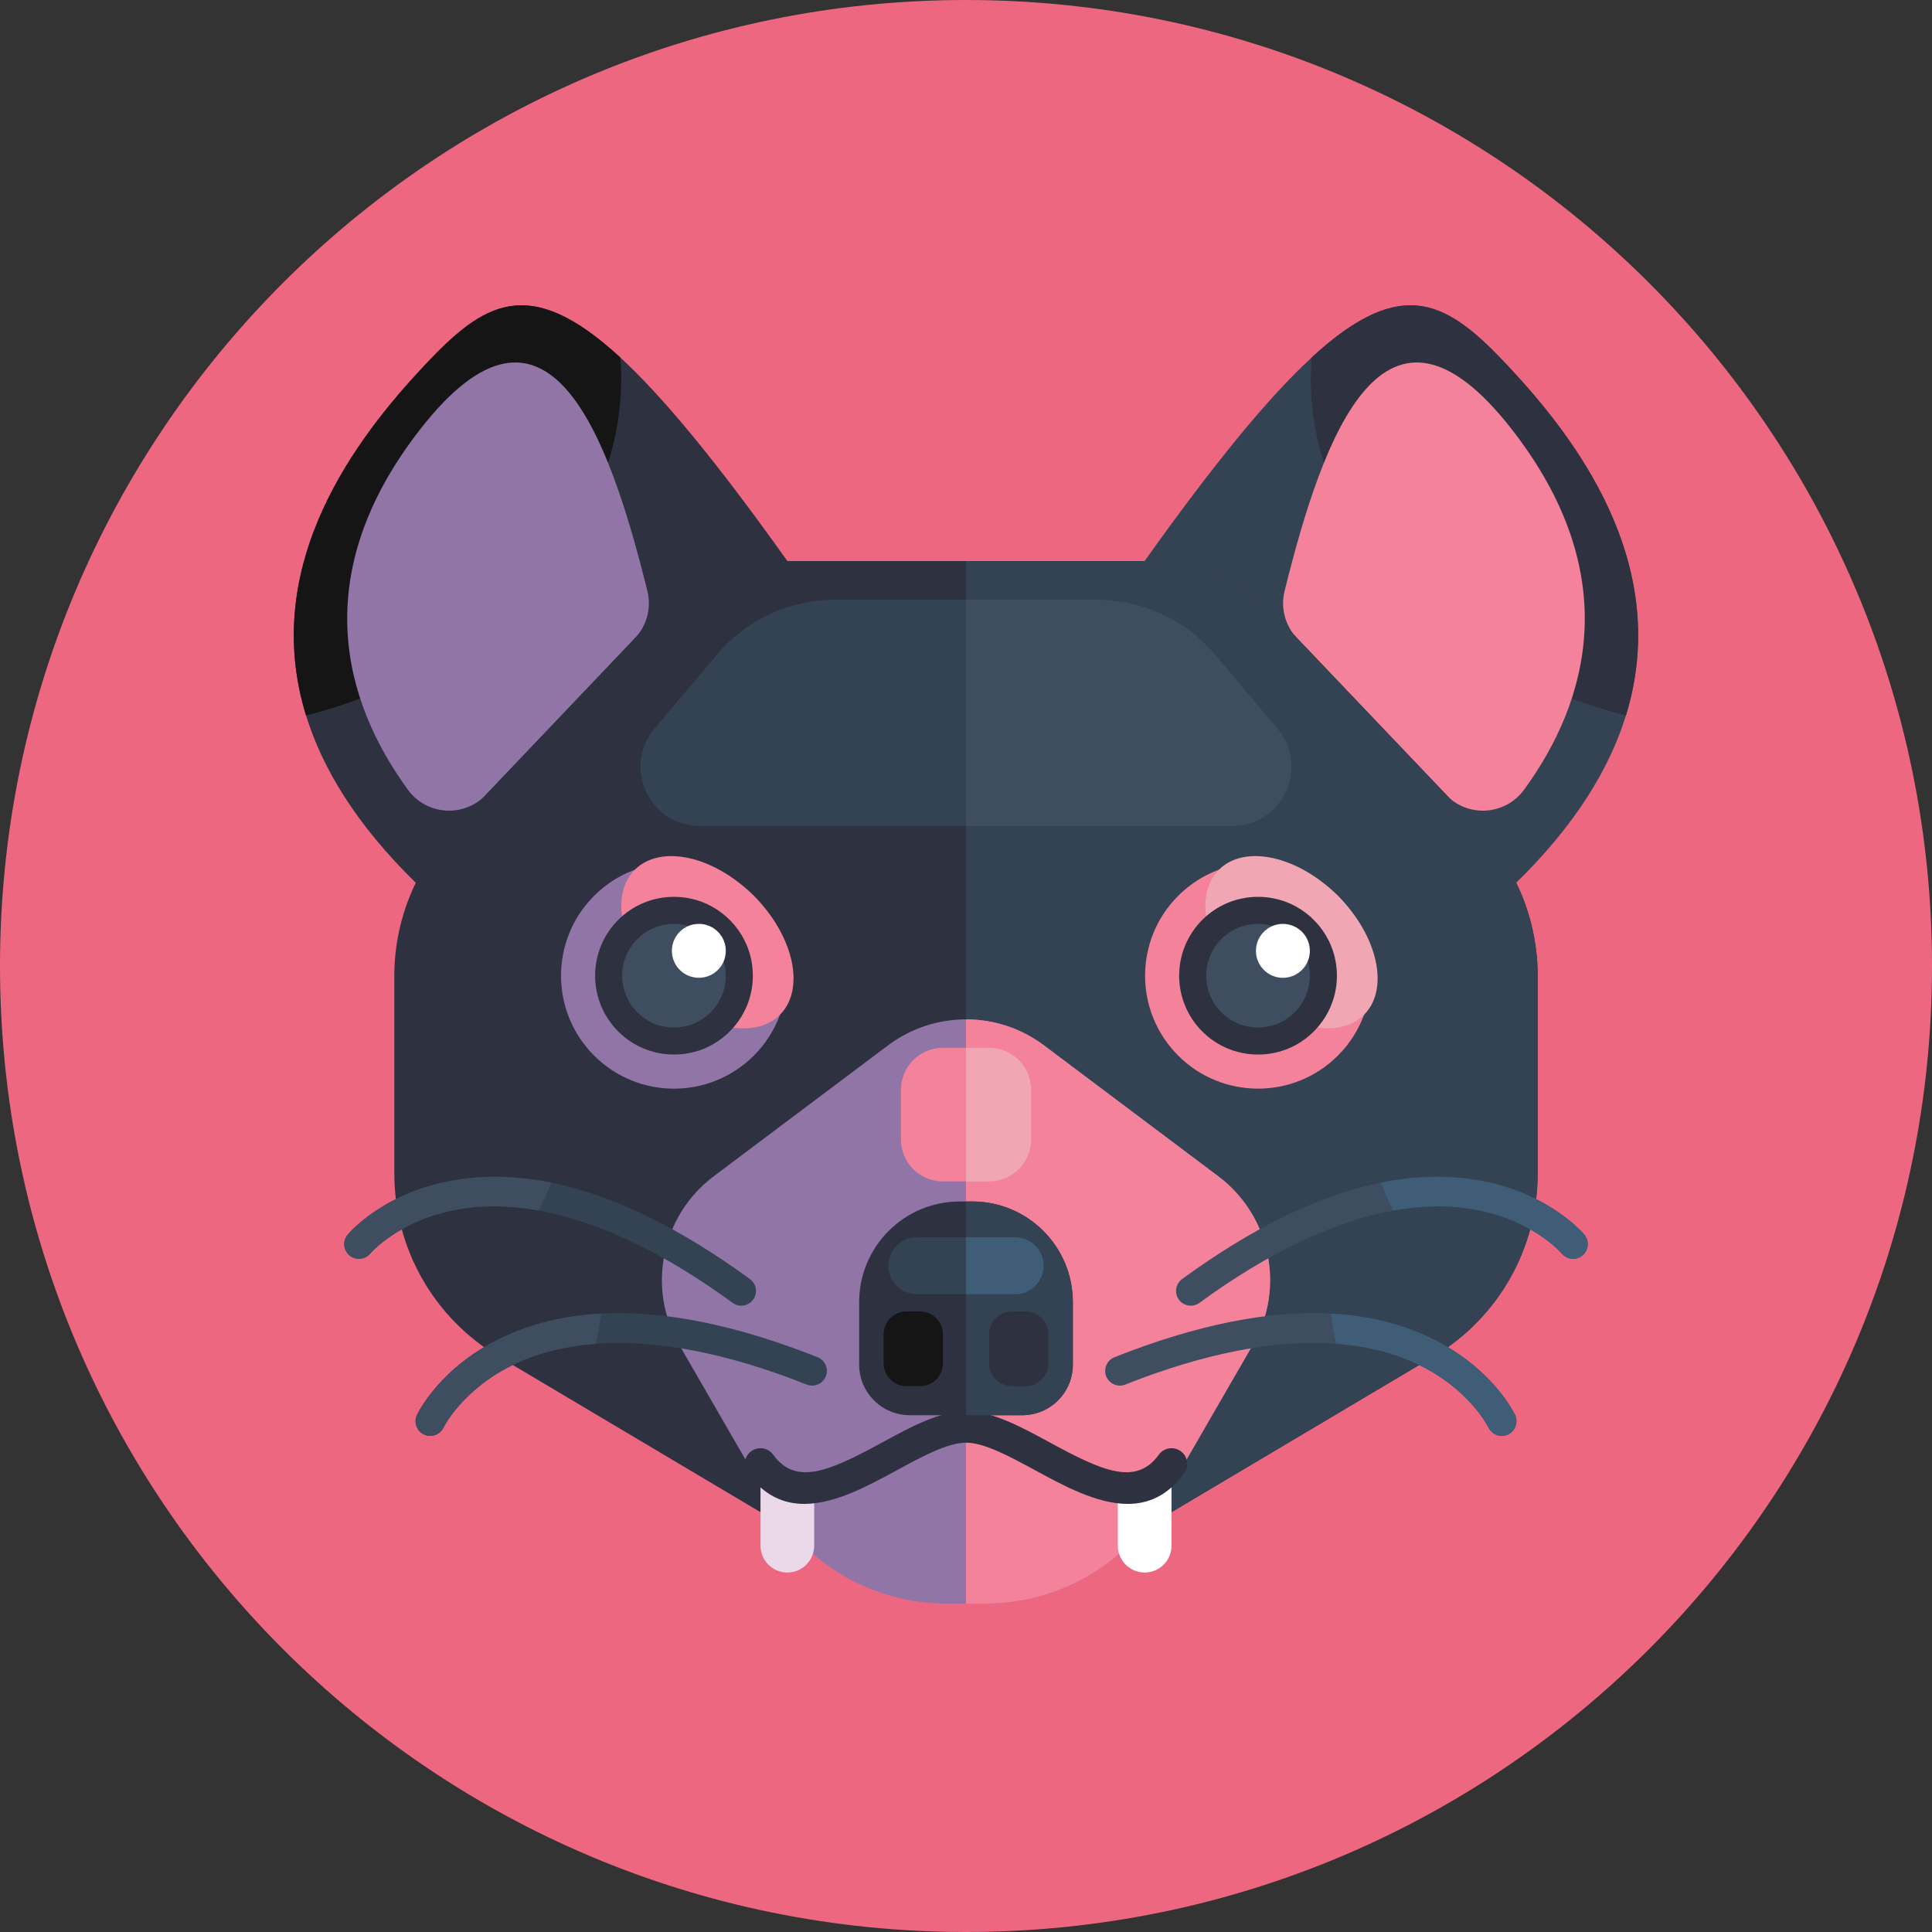 <svg width="60" height="60" viewBox="0 0 60 60" fill="none" xmlns="http://www.w3.org/2000/svg">
<rect x="0" y="0" width="60" height="60" fill="#333333" stroke="none"/>
<g clip-path="url(#clip0_1123_24071)">
<path d="M30 60C46.569 60 60 46.569 60 30C60 13.431 46.569 0 30 0C13.431 0 0 13.431 0 30C0 46.569 13.431 60 30 60Z" fill="#EE6781"/>
<path d="M50.494 22.221C49.985 23.869 48.929 25.614 47.086 27.416L35.546 17.424C37.729 14.361 39.391 12.341 40.733 11.104C43.589 8.472 44.986 9.393 46.845 11.379C48.872 13.545 51.956 17.48 50.494 22.221Z" fill="#334353"/>
<path d="M50.494 22.221C44.807 20.755 40.708 16.622 40.708 11.751C40.708 11.534 40.717 11.319 40.733 11.104C43.589 8.472 44.986 9.393 46.846 11.379C48.872 13.545 51.956 17.48 50.494 22.221Z" fill="#2E3140"/>
<path d="M40.283 19.822C39.912 19.433 39.764 18.882 39.893 18.36C41.104 13.459 43.004 8.267 46.952 13.335C50.458 17.837 49.333 21.779 47.332 24.525C46.751 25.322 45.59 25.401 44.91 24.686L40.283 19.822Z" fill="#F4829B"/>
<path d="M9.505 22.221C10.014 23.869 11.07 25.614 12.913 27.416L24.453 17.424C22.27 14.361 20.608 12.341 19.266 11.104C16.41 8.472 15.013 9.393 13.154 11.379C11.127 13.545 8.043 17.48 9.505 22.221Z" fill="#2E3140"/>
<path d="M9.505 22.221C15.192 20.755 19.291 16.622 19.291 11.751C19.291 11.534 19.282 11.319 19.266 11.104C16.41 8.472 15.013 9.393 13.154 11.379C11.127 13.545 8.043 17.48 9.505 22.221Z" fill="#151516"/>
<path d="M19.716 19.822C20.087 19.433 20.235 18.882 20.106 18.36C18.895 13.459 16.995 8.267 13.047 13.335C9.541 17.837 10.666 21.779 12.667 24.525C13.248 25.322 14.409 25.401 15.089 24.686L19.716 19.822Z" fill="#9175A7"/>
<path d="M47.754 30.308V36.442C47.754 38.775 46.525 40.935 44.52 42.127L36.452 46.92C35.64 47.403 34.713 47.656 33.77 47.656H26.23C25.287 47.656 24.36 47.403 23.548 46.92L15.481 42.127C13.475 40.935 12.246 38.775 12.246 36.442V30.308C12.246 28.61 12.9 26.977 14.072 25.748L20.309 19.2C21.389 18.065 22.887 17.424 24.454 17.424H35.546C37.113 17.424 38.611 18.065 39.691 19.2L45.93 25.748C47.101 26.977 47.754 28.61 47.754 30.308Z" fill="#2E3140"/>
<path d="M47.754 30.308V36.442C47.754 38.775 46.525 40.935 44.52 42.127L36.452 46.92C35.64 47.403 34.713 47.656 33.77 47.656H30V17.424H35.546C37.113 17.424 38.611 18.065 39.691 19.2L45.93 25.748C47.1 26.977 47.754 28.61 47.754 30.308Z" fill="#334353"/>
<path d="M41.55 32.782C40.181 34.151 37.958 34.151 36.589 32.782C35.218 31.411 35.22 29.19 36.589 27.821C36.96 27.45 37.393 27.178 37.856 27.009C39.101 26.552 40.551 26.821 41.55 27.821C42.548 28.819 42.819 30.27 42.361 31.515C42.192 31.978 41.921 32.411 41.55 32.782Z" fill="#F4829B"/>
<path d="M42.361 31.515C43.157 30.719 42.794 29.065 41.55 27.821C40.306 26.576 38.652 26.213 37.856 27.009C37.06 27.805 37.423 29.459 38.667 30.703C39.911 31.948 41.565 32.311 42.361 31.515Z" fill="#F0A6B3"/>
<path d="M41.519 30.301C41.519 31.356 40.85 32.257 39.914 32.602C39.649 32.696 39.366 32.75 39.069 32.75C37.715 32.75 36.62 31.652 36.62 30.301C36.62 28.947 37.715 27.852 39.069 27.852C39.366 27.852 39.649 27.906 39.914 28C40.85 28.346 41.519 29.244 41.519 30.301Z" fill="#2E3140"/>
<path d="M40.679 30.301C40.679 30.994 40.239 31.586 39.624 31.813C39.45 31.875 39.264 31.911 39.07 31.911C38.18 31.911 37.46 31.189 37.46 30.302C37.46 29.412 38.18 28.692 39.07 28.692C39.264 28.692 39.45 28.728 39.624 28.79C40.239 29.017 40.679 29.607 40.679 30.301Z" fill="#3E4E60"/>
<path d="M40.679 29.53C40.679 29.89 40.45 30.198 40.13 30.316C40.04 30.348 39.943 30.367 39.842 30.367C39.379 30.367 39.004 29.991 39.004 29.53C39.004 29.067 39.379 28.692 39.842 28.692C39.943 28.692 40.04 28.711 40.13 28.743C40.45 28.861 40.679 29.168 40.679 29.53Z" fill="white"/>
<path d="M18.45 27.821C17.081 29.19 17.081 31.413 18.45 32.782C19.821 34.153 22.043 34.151 23.411 32.782C23.783 32.411 24.054 31.978 24.223 31.515C24.68 30.27 24.411 28.82 23.411 27.821C22.414 26.823 20.962 26.552 19.717 27.009C19.255 27.179 18.821 27.45 18.45 27.821Z" fill="#9175A7"/>
<path d="M24.222 31.515C25.018 30.719 24.655 29.065 23.411 27.821C22.167 26.576 20.513 26.213 19.717 27.009C18.921 27.805 19.284 29.459 20.528 30.703C21.772 31.948 23.426 32.311 24.222 31.515Z" fill="#F4829B"/>
<path d="M23.38 30.301C23.38 31.356 22.712 32.257 21.776 32.602C21.511 32.696 21.228 32.75 20.931 32.75C19.577 32.75 18.482 31.652 18.482 30.301C18.482 28.947 19.577 27.852 20.931 27.852C21.228 27.852 21.511 27.906 21.776 28C22.712 28.346 23.38 29.244 23.38 30.301Z" fill="#2E3140"/>
<path d="M22.54 30.301C22.54 30.994 22.101 31.586 21.486 31.813C21.312 31.875 21.126 31.911 20.931 31.911C20.042 31.911 19.322 31.189 19.322 30.302C19.322 29.412 20.042 28.692 20.931 28.692C21.126 28.692 21.312 28.728 21.486 28.79C22.101 29.017 22.54 29.607 22.54 30.301Z" fill="#3E4E60"/>
<path d="M22.54 29.529C22.54 29.89 22.312 30.198 21.992 30.316C21.901 30.348 21.805 30.366 21.703 30.366C21.24 30.366 20.866 29.991 20.866 29.529C20.866 29.066 21.24 28.692 21.703 28.692C21.805 28.692 21.901 28.71 21.992 28.743C22.312 28.86 22.54 29.168 22.54 29.529Z" fill="white"/>
<path d="M38.904 41.771L36.098 46.629C34.965 48.591 32.871 49.801 30.605 49.801H29.397C27.129 49.801 25.035 48.591 23.902 46.629L21.097 41.771C20.076 40.004 20.537 37.754 22.167 36.529L27.578 32.465C28.296 31.927 29.149 31.657 30 31.657C30.853 31.657 31.706 31.927 32.422 32.465L37.834 36.529C39.464 37.754 39.924 40.004 38.904 41.771Z" fill="#9175A7"/>
<path d="M38.903 41.771L36.098 46.629C34.965 48.591 32.871 49.801 30.605 49.801H30V31.657C30.853 31.657 31.706 31.927 32.422 32.465L37.833 36.529C39.464 37.754 39.924 40.004 38.903 41.771Z" fill="#F4829B"/>
<path d="M35.549 48.836C35.089 48.836 34.715 48.462 34.715 48.002V45.988H36.382V48.002C36.382 48.462 36.009 48.836 35.549 48.836Z" fill="white"/>
<path d="M24.452 48.836C23.991 48.836 23.618 48.462 23.618 48.002V45.988H25.285V48.002C25.285 48.462 24.912 48.836 24.452 48.836Z" fill="#EBD9EA"/>
<path d="M36.669 45.069C36.451 44.91 36.146 44.959 35.988 45.177C35.28 46.154 34.24 45.687 32.61 44.801C31.69 44.301 30.821 43.829 30 43.829C29.179 43.829 28.31 44.301 27.39 44.801C25.761 45.687 24.721 46.154 24.012 45.177C23.854 44.959 23.549 44.91 23.331 45.069C23.113 45.227 23.064 45.532 23.222 45.75C23.731 46.451 24.337 46.705 24.979 46.705C25.931 46.705 26.959 46.146 27.856 45.658C28.628 45.239 29.427 44.804 30 44.804C30.573 44.804 31.372 45.239 32.144 45.658C33.041 46.146 34.069 46.705 35.021 46.705C35.663 46.705 36.269 46.451 36.778 45.75C36.936 45.532 36.888 45.227 36.669 45.069Z" fill="#2E3140"/>
<path d="M33.318 40.439V42.379C33.318 43.247 32.616 43.95 31.747 43.95H28.252C27.386 43.95 26.682 43.247 26.682 42.379V40.439C26.682 38.712 28.081 37.313 29.808 37.313H30.194C31.919 37.313 33.318 38.712 33.318 40.439Z" fill="#2E3140"/>
<path d="M33.318 40.439V42.379C33.318 43.247 32.616 43.951 31.747 43.951H30V37.313H30.194C31.919 37.313 33.318 38.712 33.318 40.439Z" fill="#334353"/>
<path d="M31.847 40.728H31.427C31.035 40.728 30.716 41.047 30.716 41.439V42.337C30.716 42.73 31.035 43.048 31.427 43.048H31.847C32.24 43.048 32.558 42.73 32.558 42.337V41.439C32.558 41.047 32.24 40.728 31.847 40.728Z" fill="#2E3140"/>
<path d="M28.573 40.728H28.153C27.76 40.728 27.442 41.047 27.442 41.439V42.337C27.442 42.73 27.76 43.048 28.153 43.048H28.573C28.966 43.048 29.284 42.73 29.284 42.337V41.439C29.284 41.047 28.966 40.728 28.573 40.728Z" fill="#151516"/>
<path d="M30 38.426H31.526C32.014 38.426 32.41 38.822 32.41 39.31C32.41 39.798 32.014 40.194 31.526 40.194H30V38.426Z" fill="#3F5D77"/>
<path d="M30 40.194H28.474C27.986 40.194 27.59 39.798 27.59 39.31C27.59 38.822 27.986 38.426 28.474 38.426H30V40.194Z" fill="#334353"/>
<path d="M30.717 36.69H30V32.541H30.717C31.438 32.541 32.022 33.124 32.022 33.845V35.386C32.022 36.106 31.438 36.69 30.717 36.69Z" fill="#F0A6B3"/>
<path d="M29.283 32.541H30V36.69H29.283C28.563 36.69 27.979 36.106 27.979 35.386V33.845C27.979 33.124 28.563 32.541 29.283 32.541Z" fill="#F4829B"/>
<path d="M38.263 25.653H30V18.626H34.071C35.483 18.626 36.822 19.248 37.732 20.327L39.671 22.623C40.682 23.82 39.83 25.653 38.263 25.653Z" fill="#3E4E60"/>
<path d="M21.738 25.653H30V18.626H25.929C24.518 18.626 23.178 19.248 22.268 20.327L20.33 22.623C19.319 23.82 20.17 25.653 21.738 25.653Z" fill="#334353"/>
<path d="M47.051 43.943C47.023 43.883 46.34 42.462 44.422 41.546C43.498 41.105 42.466 40.854 41.329 40.794C39.387 40.693 37.139 41.145 34.609 42.15C34.376 42.244 34.261 42.509 34.354 42.744C34.448 42.977 34.712 43.092 34.947 42.999C37.416 42.018 39.634 41.593 41.497 41.731C42.41 41.799 43.239 42.002 43.97 42.342C45.622 43.109 46.22 44.32 46.224 44.33C46.303 44.496 46.467 44.594 46.638 44.594C46.703 44.594 46.77 44.579 46.832 44.551C47.06 44.442 47.158 44.171 47.051 43.943Z" fill="#3E4E60"/>
<path d="M47.051 43.942C47.158 44.171 47.061 44.442 46.832 44.55C46.77 44.579 46.703 44.593 46.638 44.593C46.467 44.593 46.303 44.495 46.224 44.33C46.22 44.319 45.621 43.109 43.97 42.341C43.239 42.002 42.41 41.799 41.497 41.731C41.428 41.423 41.371 41.111 41.329 40.794C42.467 40.854 43.499 41.105 44.422 41.545C46.34 42.462 47.023 43.882 47.051 43.942Z" fill="#3F5D77"/>
<path d="M49.205 38.346C49.162 38.295 48.146 37.09 46.059 36.683C45.055 36.487 43.993 36.503 42.876 36.729C40.971 37.117 38.908 38.118 36.71 39.723C36.507 39.873 36.462 40.158 36.611 40.362C36.76 40.565 37.045 40.61 37.25 40.461C39.394 38.894 41.435 37.927 43.274 37.594C44.175 37.431 45.028 37.421 45.82 37.567C47.612 37.896 48.494 38.919 48.501 38.928C48.618 39.069 48.802 39.122 48.967 39.079C49.03 39.063 49.091 39.032 49.145 38.989C49.339 38.827 49.365 38.54 49.205 38.346Z" fill="#3E4E60"/>
<path d="M49.205 38.346C49.365 38.54 49.339 38.827 49.145 38.989C49.091 39.032 49.03 39.063 48.967 39.079C48.802 39.122 48.618 39.069 48.501 38.928C48.494 38.919 47.612 37.896 45.82 37.567C45.028 37.421 44.175 37.431 43.274 37.594C43.13 37.313 42.996 37.026 42.877 36.729C43.993 36.503 45.055 36.487 46.06 36.683C48.146 37.09 49.162 38.295 49.205 38.346Z" fill="#3F5D77"/>
<path d="M13.168 44.55C13.231 44.579 13.297 44.593 13.363 44.593C13.534 44.593 13.698 44.495 13.776 44.33C13.78 44.319 14.379 43.108 16.031 42.341C16.761 42.002 17.59 41.798 18.503 41.731C20.366 41.592 22.585 42.018 25.053 42.999C25.288 43.092 25.553 42.977 25.647 42.743C25.739 42.508 25.625 42.243 25.391 42.149C22.861 41.145 20.613 40.692 18.672 40.794C17.534 40.854 16.502 41.104 15.578 41.545C13.66 42.461 12.978 43.882 12.949 43.942C12.842 44.171 12.94 44.442 13.168 44.55Z" fill="#334353"/>
<path d="M12.949 43.942C12.842 44.171 12.94 44.442 13.168 44.55C13.231 44.579 13.297 44.593 13.363 44.593C13.534 44.593 13.698 44.495 13.776 44.33C13.78 44.319 14.379 43.109 16.031 42.341C16.762 42.002 17.59 41.799 18.503 41.731C18.573 41.423 18.63 41.111 18.672 40.794C17.534 40.854 16.502 41.105 15.578 41.545C13.66 42.462 12.978 43.882 12.949 43.942Z" fill="#3E4E60"/>
<path d="M10.856 38.989C10.909 39.032 10.97 39.063 11.033 39.079C11.199 39.122 11.382 39.069 11.499 38.928C11.506 38.919 12.389 37.896 14.18 37.567C14.972 37.421 15.825 37.431 16.727 37.594C18.565 37.927 20.606 38.893 22.751 40.461C22.955 40.61 23.24 40.565 23.39 40.362C23.538 40.158 23.493 39.873 23.291 39.723C21.092 38.118 19.029 37.117 17.124 36.729C16.007 36.503 14.945 36.487 13.941 36.683C11.855 37.09 10.838 38.295 10.796 38.346C10.635 38.54 10.662 38.827 10.856 38.989Z" fill="#334353"/>
<path d="M10.796 38.346C10.635 38.54 10.662 38.827 10.856 38.989C10.909 39.032 10.97 39.063 11.033 39.079C11.199 39.122 11.382 39.069 11.499 38.928C11.506 38.919 12.389 37.896 14.18 37.567C14.972 37.421 15.825 37.431 16.727 37.594C16.871 37.313 17.004 37.026 17.124 36.729C16.007 36.503 14.945 36.487 13.941 36.683C11.855 37.09 10.838 38.295 10.796 38.346Z" fill="#3E4E60"/>
</g>
<defs>
<clipPath id="clip0_1123_24071">
<rect width="60" height="60" fill="white"/>
</clipPath>
</defs>
</svg>
